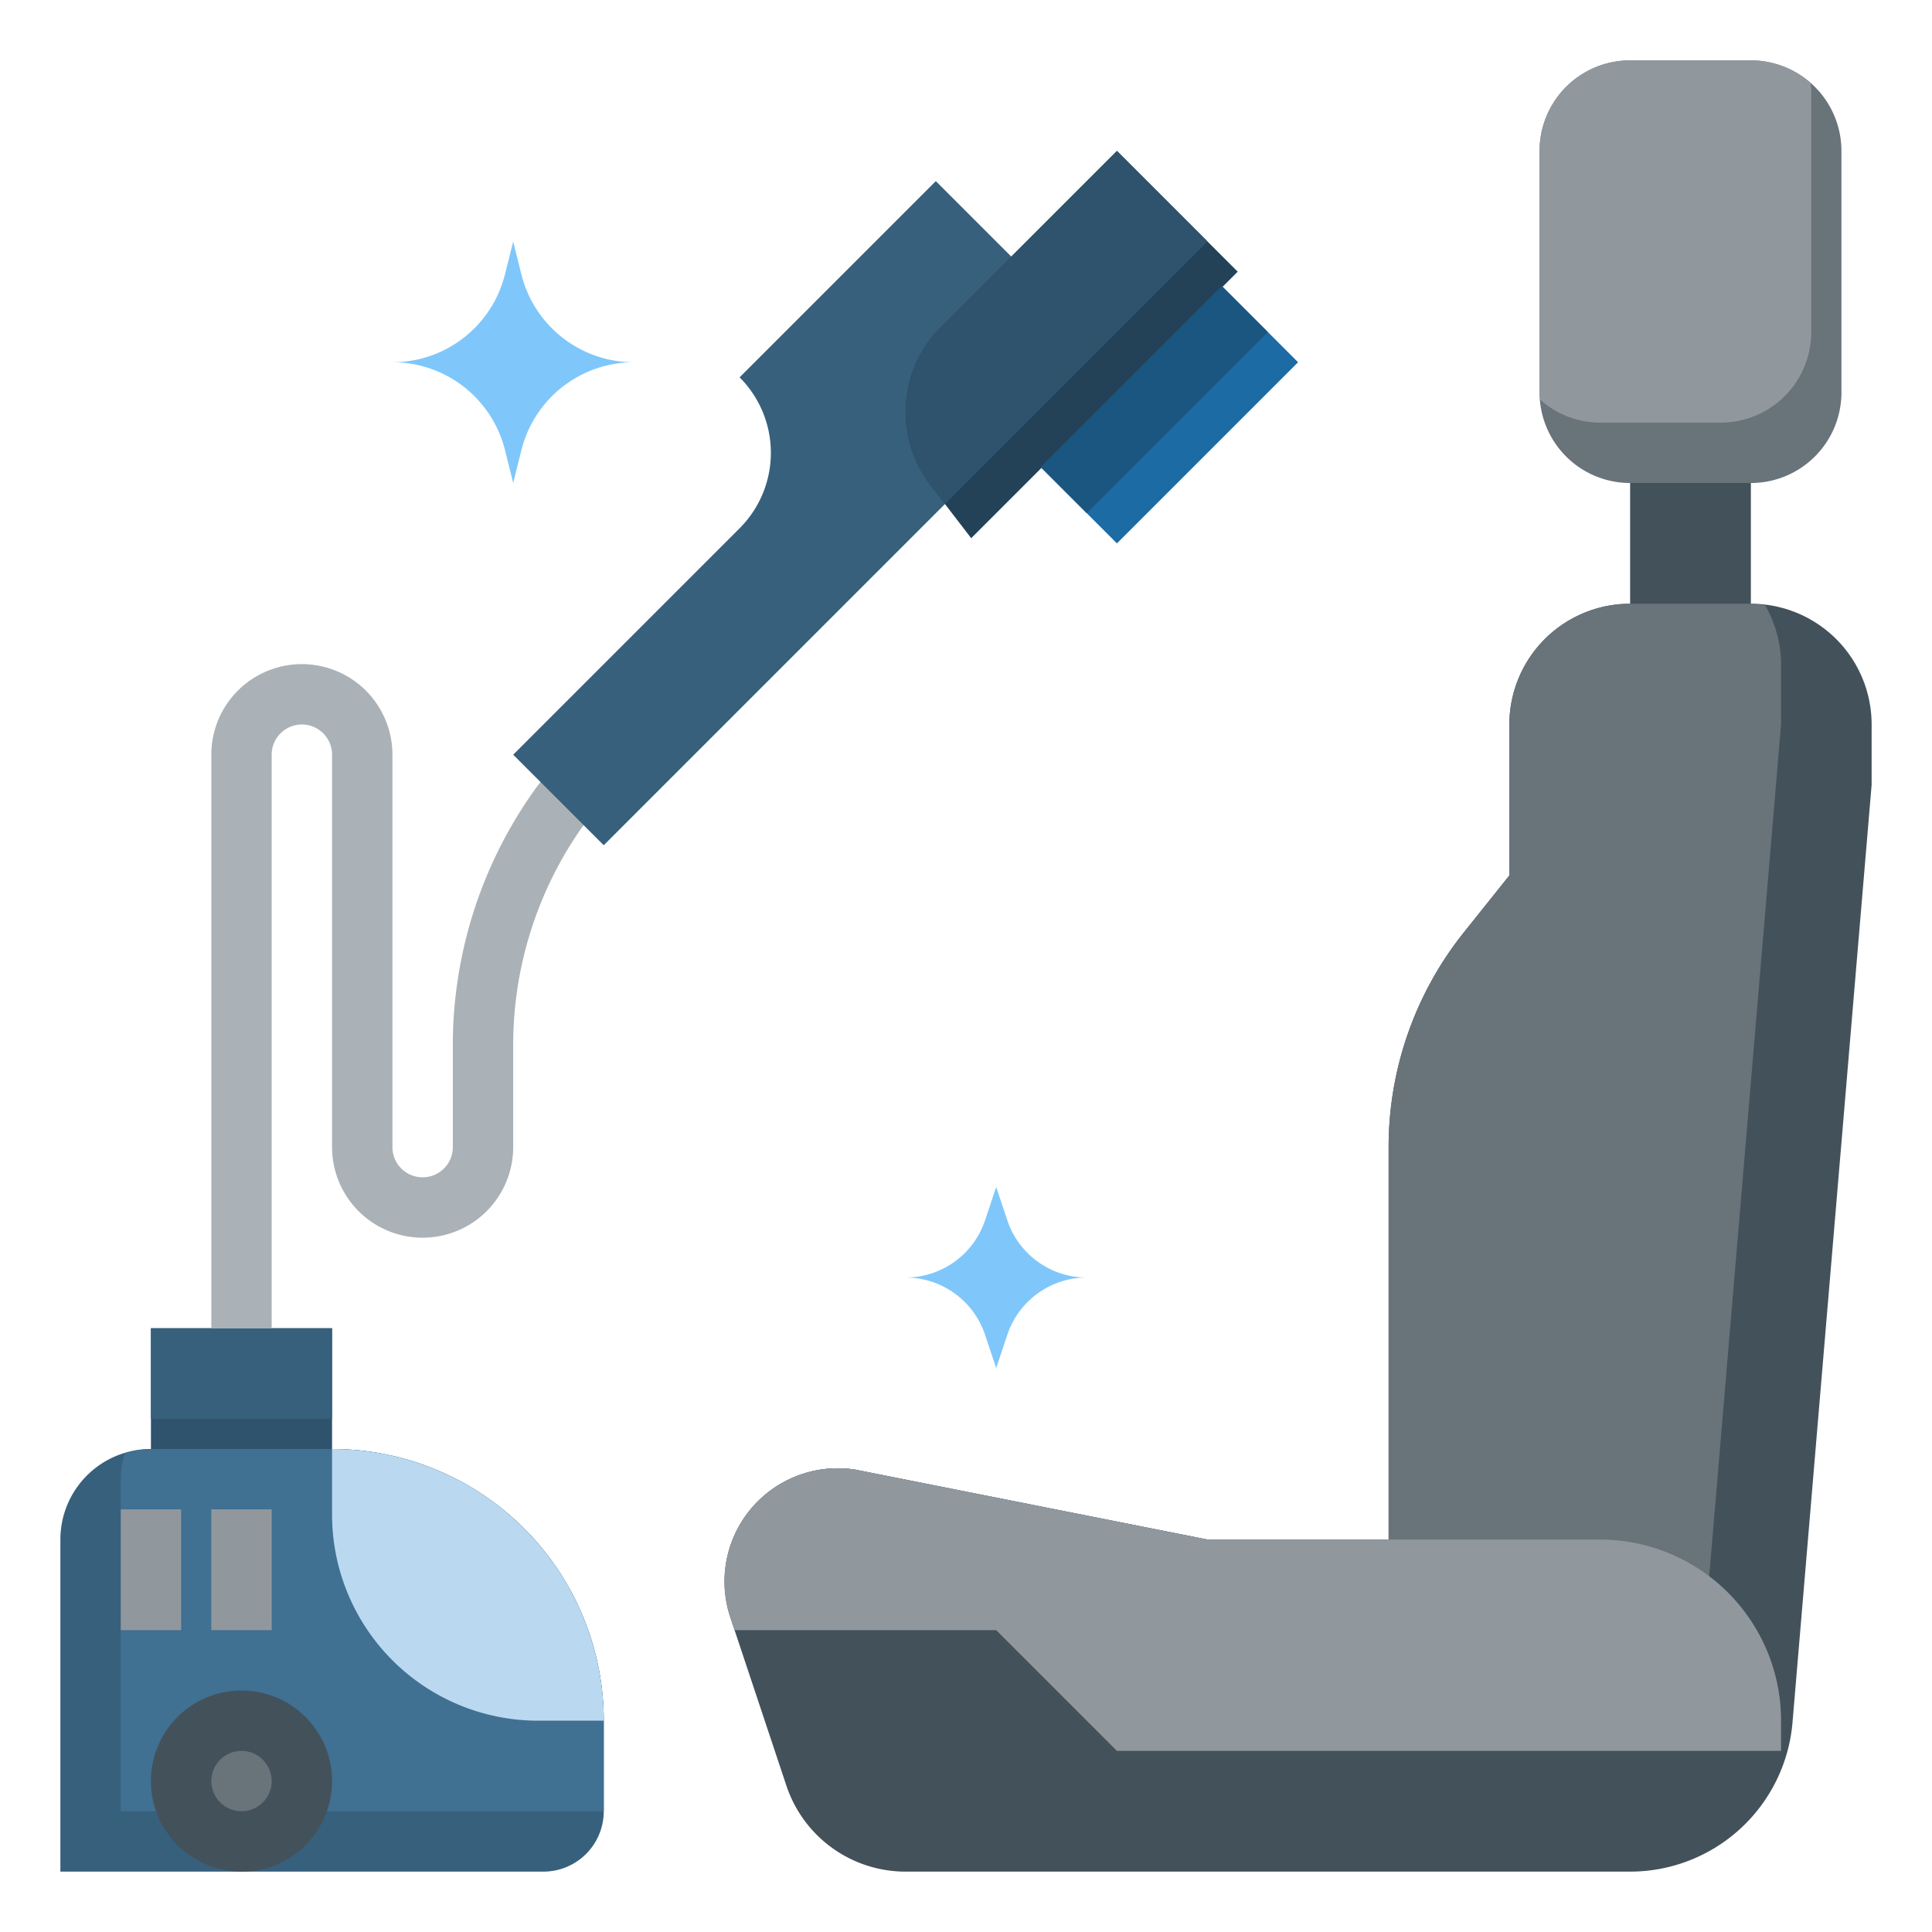 <svg xmlns="http://www.w3.org/2000/svg" data-name="Layer 3" viewBox="0 0 64 64" id="VacuumInterior"><path fill="#43515b" d="M30,62a4.162,4.162,0,0,1-3.949-2.846l-1.858-5.576A3.745,3.745,0,0,1,24,52.391h0a3.751,3.751,0,0,1,4.337-3.706L40,51h6V38h0a11.391,11.391,0,0,1,2.5-7.123L50,29V24a4,4,0,0,1,4-4h4a4,4,0,0,1,4,4v2L59.383,57.015A5.4,5.4,0,0,1,54,62H30Z" class="color43525b svgShape"></path><path fill="#69737a" d="M59 24V22a3.959 3.959 0 0 0-.529-1.953A4.061 4.061 0 0 0 58 20H54a4 4 0 0 0-4 4v5l-1.5 1.877A11.391 11.391 0 0 0 46 38V51H40L28.337 48.685a3.744 3.744 0 0 0-4.193 2.723L43 55l13.233.882a5.271 5.271 0 0 0 .15-.867zM61 5a3 3 0 0 0-3-3H54a3 3 0 0 0-3 3v8a3 3 0 0 0 3 3h4a3 3 0 0 0 3-3z" class="color69737a svgShape"></path><path fill="#91989d" d="M54,2a3,3,0,0,0-3,3v8c0,.083.018.16.024.242A2.98,2.98,0,0,0,53,14h4a3,3,0,0,0,3-3V3c0-.083-.018-.16-.024-.242A2.98,2.98,0,0,0,58,2Z" class="color91989d svgShape"></path><rect width="4" height="4" x="54" y="16" fill="#43515b" class="color43525b svgShape"></rect><path fill="#37607d" d="M11,48H5a3,3,0,0,0-3,3V62H18a2,2,0,0,0,2-2V57h0A9,9,0,0,0,11,48Z" class="color377d63 svgShape"></path><path fill="#407092" d="M11,48H5a2.983,2.983,0,0,0-.86.14A2.983,2.983,0,0,0,4,49V60H20V57A9,9,0,0,0,11,48Z" class="color409272 svgShape"></path><circle cx="8" cy="59" r="3" fill="#43515b" class="color43525b svgShape"></circle><rect width="2" height="4" x="4" y="50" fill="#91989d" class="color91989d svgShape"></rect><rect width="2" height="4" x="7" y="50" fill="#91989d" class="color91989d svgShape"></rect><polyline fill="#2f536d" points="5 48 5 44 11 44 11 48" class="color2f6d56 svgShape"></polyline><path fill="#7fc7fb" d="M30 42.32h0a2.774 2.774 0 0 1 2.632 1.9L33 45.32l.368-1.1A2.774 2.774 0 0 1 36 42.32h0a2.774 2.774 0 0 1-2.632-1.9L33 39.32l-.368 1.1A2.774 2.774 0 0 1 30 42.32zM17 16l.272-1.088A3.843 3.843 0 0 1 21 12h0a3.843 3.843 0 0 1-3.729-2.912L17 8l-.272 1.088A3.843 3.843 0 0 1 13 12h0a3.843 3.843 0 0 1 3.729 2.912z" class="colorfbe47f svgShape"></path><path fill="#91989d" d="M37,58H59V57a6,6,0,0,0-6-6H40L28.337,48.685a3.751,3.751,0,0,0-4.144,4.893l.14.422H33Z" class="color91989d svgShape"></path><path fill="#bad9f0" d="M13,55a6.826,6.826,0,0,0,4.828,2H20a9,9,0,0,0-9-9v2.172A6.826,6.826,0,0,0,13,55Z" class="colorbad9f0 svgShape"></path><rect width="6" height="3" x="5" y="44" fill="#37607d" class="color377d63 svgShape"></rect><path fill="#aab2b7" d="M9,44H7V25a3,3,0,0,1,6,0V38a1,1,0,0,0,2,0V34.657a14.569,14.569,0,0,1,2.809-8.629l1.075-1.315,1.547,1.266-1.04,1.271A12.55,12.55,0,0,0,17,34.657V38a3,3,0,0,1-6,0V25a1,1,0,0,0-2,0Z" class="coloraab1b7 svgShape"></path><polyline fill="#1c6ba4" points="40.472 9.472 43 12 37 18 34.471 15.471" class="color296cb2 svgShape"></polyline><path fill="#37607d" d="M33.5,8.5,31,6l-6.5,6.5h0a3.535,3.535,0,0,1,0,5L17,25l3,3L31.3,16.7Z" class="color377d63 svgShape"></path><path fill="#234157" d="M37,5l-5.834,5.834A3.979,3.979,0,0,0,30,13.648h0a3.978,3.978,0,0,0,.823,2.424l1.349,1.756L41,9Z" class="color235743 svgShape"></path><path fill="#2f536d" d="M30,13.648a3.978,3.978,0,0,0,.823,2.424l.48.625L40,8,37,5l-5.834,5.834A3.979,3.979,0,0,0,30,13.648Z" class="color2f6d56 svgShape"></path><rect width="8.485" height="2.162" x="33.993" y="12.155" fill="#1b5681" transform="rotate(-44.995 38.235 13.236)" class="color1b4b81 svgShape"></rect><circle cx="8" cy="59" r="1" fill="#69737a" class="color69737a svgShape"></circle></svg>